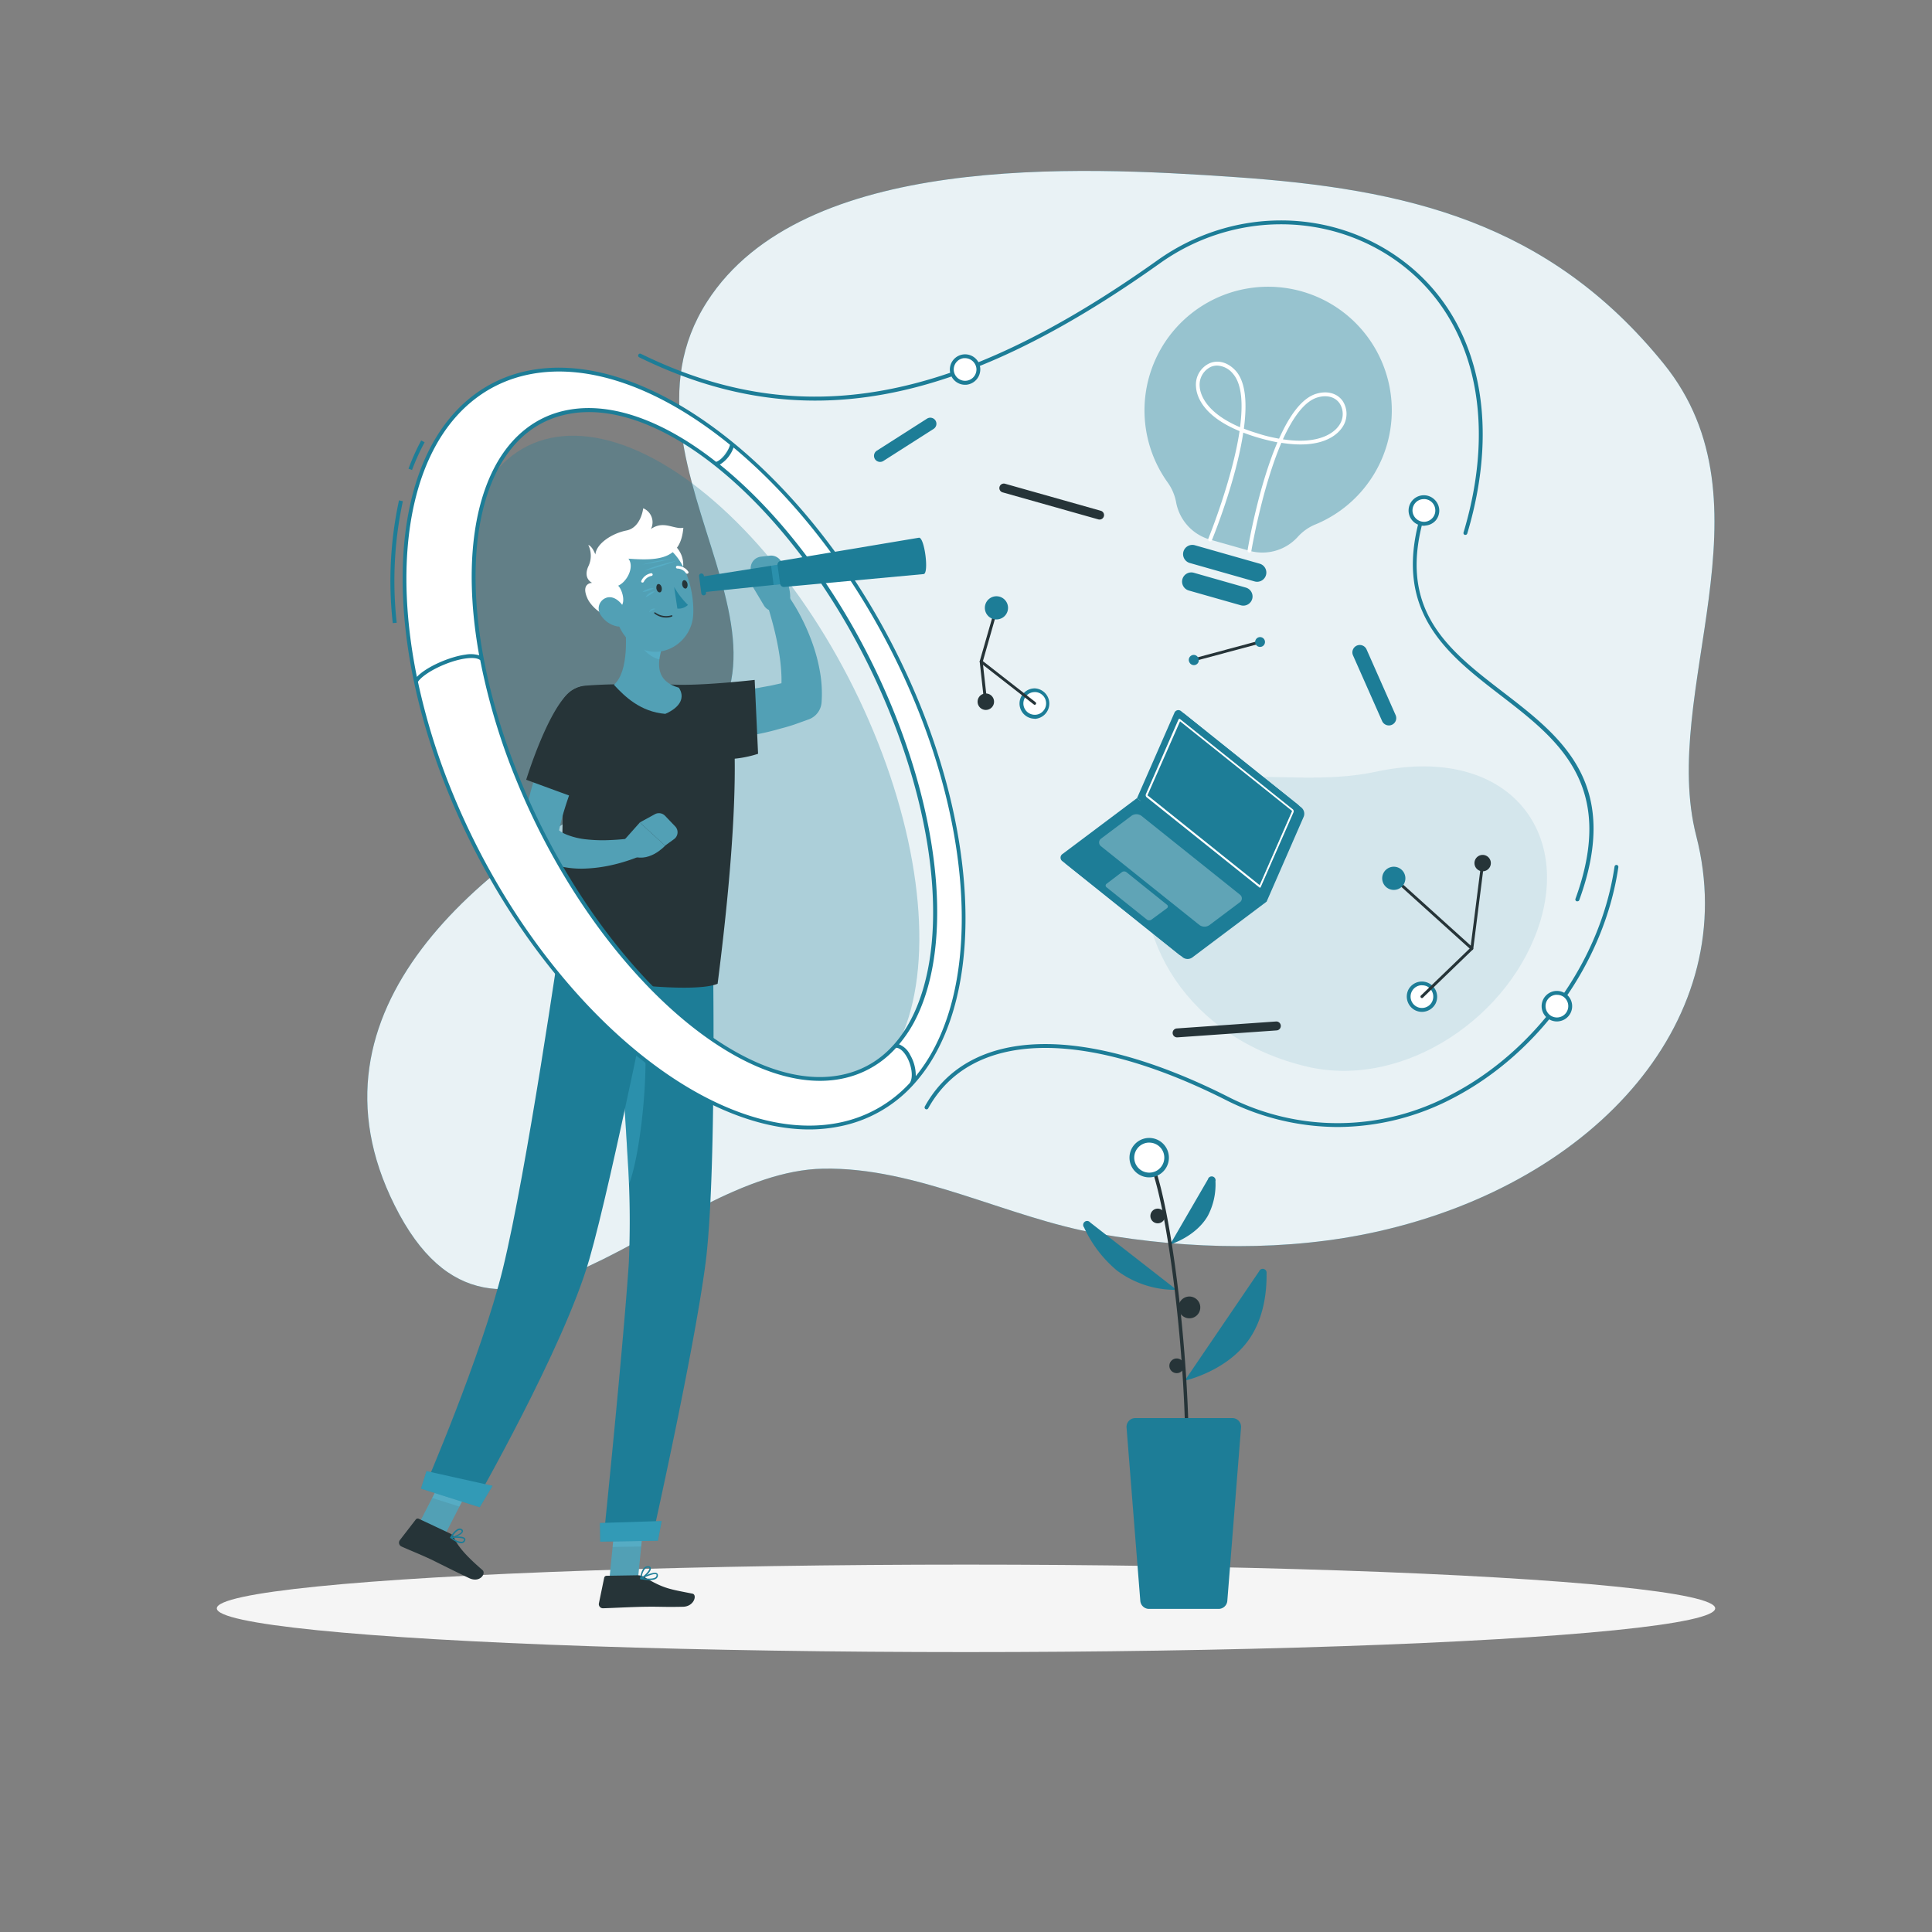 <svg id="SvgjsSvg1001" width="288" height="288" xmlns="http://www.w3.org/2000/svg" version="1.1" xmlns:xlink="http://www.w3.org/1999/xlink" xmlns:svgjs="http://svgjs.com/svgjs"><rect width="100%" height="100%" fill="#808080" stroke="none"/><defs id="SvgjsDefs1002"></defs><g id="SvgjsG1008" transform="matrix(1,0,0,1,0,0)"><svg xmlns="http://www.w3.org/2000/svg" id="freepik_stories-visionary-technology" class="animated" version="1.1" viewBox="0 0 500 500" width="288" height="288"><g style="transform-origin:269.378px 188.943px;animation:1s 1 forwards cubic-bezier(.36,-.01,.5,1.38) slideLeft;animation-delay:0s" id="freepik--background-simple--inject-157" class="animable color000 svgShape" fill="#66deff"><path id="elrn9ub7mudc" fill="#1d7d97" style="transform-origin:269.378px 188.943px" d="M213,302.45c24.24-.46,47.6,12.67,71.18,16.81s49.07,4.68,72.36-.55c57-12.79,94.48-55.57,82.45-102.36-9.57-37.21,21-85.91-8.44-122.24C400.74,57.32,363.9,48.89,319.61,45.83,278.68,43,207.76,39.54,183,78.06c-28.29,44,39.43,95-15.19,122.62-43.64,22-90.95,60.66-65.7,111.22C128.85,365.52,173,303.2,213,302.45Z" class="animable color1d976c svgShape"></path><path id="eldqowlt8c4w9" fill="#ffffff" style="transform-origin:269.378px 188.943px" d="M213,302.45c24.24-.46,47.6,12.67,71.18,16.81s49.07,4.68,72.36-.55c57-12.79,94.48-55.57,82.45-102.36-9.57-37.21,21-85.91-8.44-122.24C400.74,57.32,363.9,48.89,319.61,45.83,278.68,43,207.76,39.54,183,78.06c-28.29,44,39.43,95-15.19,122.62-43.64,22-90.95,60.66-65.7,111.22C128.85,365.52,173,303.2,213,302.45Z" class="animable colorfff svgShape" opacity=".9"></path></g><g style="transform-origin:250px 416.24px;animation:1s 1 forwards cubic-bezier(.36,-.01,.5,1.38) zoomIn;animation-delay:0s" id="freepik--Shadow--inject-157" class="animable color000 svgShape" fill="#66deff"><ellipse style="transform-origin:250px 416.24px" id="freepik--path--inject-157" cx="250" cy="416.24" fill="#f5f5f5" class="animable colorf5f5f5 svgShape" rx="193.89" ry="11.32"></ellipse></g><g style="transform-origin:291.991px 174.358px;animation:1s 1 forwards cubic-bezier(.36,-.01,.5,1.38) slideLeft;animation-delay:0s" id="freepik--Graphics--inject-157" class="animable color000 svgShape" fill="#66deff"><path id="elqq1b99dasd" fill="#1d7d97" style="transform-origin:274.437px 97.742px" d="M379.24,138.43a.34.34,0,0,1-.14,0,.5.5,0,0,1-.34-.62c8.95-29.81,2.52-56-17.2-70.19-18.08-12.95-42.74-12.75-61.37.52-52.71,37.53-93,44.8-134.76,24.33a.5.5,0,1,1,.44-.9c41.38,20.29,81.37,13,133.74-24.25,19-13.51,44.11-13.71,62.53-.51,20.09,14.4,26.66,41,17.58,71.29A.5.5,0,0,1,379.24,138.43Z" class="animable color1d976c svgShape"></path><path id="elojtizrla00n" fill="#1d7d97" style="transform-origin:329.058px 257.757px" d="M346.15,291.67a64.5,64.5,0,0,1-29.06-7.07c-37-18.63-65.78-17.79-76.87,2.24a.5.5,0,0,1-.68.2.51.51,0,0,1-.2-.68c11.39-20.56,40.62-21.55,78.2-2.66a62.27,62.27,0,0,0,58.06-.43c22.09-11.49,38.67-34.66,42.24-59a.5.5,0,0,1,.57-.42.51.51,0,0,1,.42.57c-3.62,24.68-20.41,48.13-42.77,59.76A64.54,64.54,0,0,1,346.15,291.67Z" class="animable color1d976c svgShape"></path><path id="el5co7oe7r2a4" fill="#1d7d97" style="transform-origin:389.028px 182.453px" d="M408.2,233.25l-.17,0a.5.5,0,0,1-.3-.64c10.73-29.49-4.58-41.27-19.39-52.67-14-10.8-28.55-22-20.28-47.94a.49.49,0,0,1,.63-.32.49.49,0,0,1,.32.62C361,157.58,374.55,168,389,179.12c15.09,11.61,30.7,23.62,19.72,53.8A.48.48,0,0,1,408.2,233.25Z" class="animable color1d976c svgShape"></path><path id="el74o04esqznj" fill="#1d7d97" style="transform-origin:348.184px 237.737px" d="M398.73,238.06c-7.31,24.85-35.19,43.89-60.41,38-30.58-7.19-46.7-33.25-41.28-58.58s33.65-12.32,59-17.75C388.56,192.72,406,213.2,398.73,238.06Z" class="animable color1d976c svgShape" opacity=".1"></path><path id="elxdtwy1krrxe" fill="#ffffff" style="transform-origin:249.767px 95.688px" d="M253.19,95.26a3.45,3.45,0,1,1-3.81-3A3.45,3.45,0,0,1,253.19,95.26Z" class="animable colorfff svgShape"></path><path id="el5u9ly1iv0oj" fill="#1d7d97" style="transform-origin:249.762px 95.64px" d="M249.76,99.58a3.94,3.94,0,1,1,3.92-4.38h0a4,4,0,0,1-3.48,4.36A3.31,3.31,0,0,1,249.76,99.58Zm0-6.89-.32,0a2.94,2.94,0,1,0,3.25,2.6h0A3,3,0,0,0,249.76,92.69Z" class="animable color1d976c svgShape"></path><path id="elob6d5h94sh" fill="#ffffff" style="transform-origin:368.577px 132.169px" d="M372,131.74a3.45,3.45,0,1,1-3.8-3A3.45,3.45,0,0,1,372,131.74Z" class="animable colorfff svgShape"></path><path id="elh7czc3pi6c" fill="#1d7d97" style="transform-origin:368.511px 132.12px" d="M368.53,136.07a3.95,3.95,0,1,1,2.47-7,4,4,0,0,1,1.46,2.65h0a4,4,0,0,1-.84,2.9A3.91,3.91,0,0,1,369,136,3.25,3.25,0,0,1,368.53,136.07Zm0-6.89a1.83,1.83,0,0,0-.33,0,2.9,2.9,0,0,0-2,1.08,2.94,2.94,0,0,0-.63,2.17,3,3,0,0,0,3.25,2.6,3,3,0,0,0,2-1.09,2.9,2.9,0,0,0,.62-2.16h0a2.92,2.92,0,0,0-2.92-2.62Z" class="animable color1d976c svgShape"></path><path id="el75kfgzxb2hd" fill="#ffffff" style="transform-origin:402.936px 260.419px" d="M406.35,260a3.44,3.44,0,1,1-3.8-3A3.45,3.45,0,0,1,406.35,260Z" class="animable colorfff svgShape"></path><path id="el1azcm68nyyz" fill="#1d7d97" style="transform-origin:402.924px 260.4px" d="M402.92,264.35a3.95,3.95,0,1,1,3.93-4.38h0a3.94,3.94,0,0,1-3.49,4.35A3.15,3.15,0,0,1,402.92,264.35Zm0-6.89a1.94,1.94,0,0,0-.33,0,2.94,2.94,0,1,0,3.26,2.6h0a3,3,0,0,0-1.09-2A2.94,2.94,0,0,0,402.93,257.46Z" class="animable color1d976c svgShape"></path><path id="el11298dngbh0k" fill="#ffffff" style="transform-origin:368.029px 257.918px" d="M371.07,259.52a3.44,3.44,0,1,1-1.45-4.65A3.42,3.42,0,0,1,371.07,259.52Z" class="animable colorfff svgShape"></path><path id="elx1w9omuq6nl" fill="#1d7d97" style="transform-origin:368.004px 257.946px" d="M368,261.87a4,4,0,0,1-1.83-.45,4,4,0,0,1-1.66-5.33,3.95,3.95,0,0,1,7,3.66h0A4,4,0,0,1,368,261.87Zm0-6.89a2.94,2.94,0,1,0,2.6,4.31h0a3,3,0,0,0-1.24-4A3,3,0,0,0,368,255Z" class="animable color1d976c svgShape"></path><path id="elkcx3tri72z" fill="#263438" style="transform-origin:372.239px 234.433px" d="M380.91,245.87a.39.39,0,0,1-.25-.1l-20.18-18.22a.38.38,0,0,1,.5-.56l19.65,17.74,2.71-21.41a.37.37,0,0,1,.42-.32.37.37,0,0,1,.32.42l-2.8,22.12a.36.36,0,0,1-.24.3A.28.28,0,0,1,380.91,245.87Z" class="animable color263238 svgShape"></path><path id="el52mcf03sc5c" fill="#263438" style="transform-origin:374.442px 251.706px" d="M368,258.3a.37.37,0,0,1-.27-.12.38.38,0,0,1,0-.53l12.89-12.43a.38.38,0,0,1,.53,0,.37.37,0,0,1,0,.53l-12.89,12.43A.36.36,0,0,1,368,258.3Z" class="animable color263238 svgShape"></path><path id="el1toi5fy1cjn" fill="#1d7d97" style="transform-origin:360.712px 227.309px" d="M363.39,228.66a3,3,0,1,1-1.27-4A3,3,0,0,1,363.39,228.66Z" class="animable color1d976c svgShape"></path><path id="el1f88b5bivnwj" fill="#263438" style="transform-origin:383.71px 223.37px" d="M385.59,224.35a2.12,2.12,0,1,1-.9-2.86A2.12,2.12,0,0,1,385.59,224.35Z" class="animable color263238 svgShape"></path><path id="elk76mni86gbr" fill="#ffffff" style="transform-origin:267.789px 182.021px" d="M264.35,181.94a3.44,3.44,0,1,1,3.36,3.52A3.43,3.43,0,0,1,264.35,181.94Z" class="animable colorfff svgShape"></path><path id="elx2ukzgf7ybi" fill="#1d7d97" style="transform-origin:267.704px 182.095px" d="M267.79,186h-.1a3.93,3.93,0,0,1-3.84-4,3.94,3.94,0,0,1,4-3.85,3.95,3.95,0,0,1-.1,7.89Zm0-6.89a2.94,2.94,0,0,0-2.94,2.87,2.94,2.94,0,0,0,2.87,3,2.84,2.84,0,0,0,2.1-.81,2.94,2.94,0,0,0-2-5.07Z" class="animable color1d976c svgShape"></path><path id="elr9ucim2dr9s" fill="#263438" style="transform-origin:255.909px 169.512px" d="M255.08,182a.38.38,0,0,1-.38-.33l-1.15-10.4a.38.38,0,0,1,0-.15l4-13.9A.37.37,0,0,1,258,157a.38.38,0,0,1,.26.47l-3.94,13.83,1.15,10.32a.39.39,0,0,1-.33.42Z" class="animable color263238 svgShape"></path><path id="el4fzuifkb1ba" fill="#263438" style="transform-origin:260.846px 176.62px" d="M267.79,182.4a.4.4,0,0,1-.23-.08l-13.87-10.81a.38.38,0,0,1-.06-.53.37.37,0,0,1,.52-.06L268,181.73a.38.38,0,0,1,.07.52A.38.38,0,0,1,267.79,182.4Z" class="animable color263238 svgShape"></path><path id="eluminl67oqi" fill="#1d7d97" style="transform-origin:257.879px 157.311px" d="M254.88,157.24a3,3,0,1,1,2.93,3.07A3,3,0,0,1,254.88,157.24Z" class="animable color1d976c svgShape"></path><path id="elzv6dzua1nae" fill="#263438" style="transform-origin:255.13px 181.601px" d="M253,181.56a2.13,2.13,0,1,1,2.07,2.17A2.13,2.13,0,0,1,253,181.56Z" class="animable color263238 svgShape"></path><path id="el4hzxfwlyhqf" fill="#1d7d97" style="transform-origin:355.673px 177.333px" d="M353.67,168.08l7.52,17a1.9,1.9,0,0,1-1,2.51h0a1.92,1.92,0,0,1-2.51-1l-7.53-17a1.92,1.92,0,0,1,1-2.51h0A1.92,1.92,0,0,1,353.67,168.08Z" class="animable color1d976c svgShape"></path><path id="ela68xoqlk5ej" fill="#263438" style="transform-origin:317.475px 266.415px" d="M304.55,266.16l25.69-1.8a1.16,1.16,0,0,1,1.23,1.08h0a1.16,1.16,0,0,1-1.07,1.23l-25.69,1.8a1.15,1.15,0,0,1-1.23-1.08h0A1.15,1.15,0,0,1,304.55,266.16Z" class="animable color263238 svgShape"></path><path id="el6xthg4mtt5" fill="#263438" style="transform-origin:272.18px 129.805px" d="M260.1,125.19l24.79,7a1.15,1.15,0,0,1,.79,1.43h0a1.16,1.16,0,0,1-1.42.8l-24.79-7a1.15,1.15,0,0,1-.79-1.43h0A1.16,1.16,0,0,1,260.1,125.19Z" class="animable color263238 svgShape"></path><path id="elai1tuiz5ebt" fill="#1d7d97" style="transform-origin:234.268px 113.821px" d="M241.61,111l-13,8.3a1.58,1.58,0,0,1-2.17-.48h0a1.58,1.58,0,0,1,.48-2.18l13-8.3a1.59,1.59,0,0,1,2.18.49h0A1.57,1.57,0,0,1,241.61,111Z" class="animable color1d976c svgShape"></path><path id="elx8q4ltzqqtf" fill="#263438" style="transform-origin:317.523px 168.457px" d="M308.93,171.14a.38.38,0,0,1-.36-.27.38.38,0,0,1,.27-.46l17.2-4.63a.38.38,0,0,1,.2.73L309,171.13Z" class="animable color263238 svgShape"></path><path id="el7okysuce89m" fill="#1d7d97" style="transform-origin:326.108px 166.151px" d="M325,166.77a1.27,1.27,0,1,1,1.74.48A1.26,1.26,0,0,1,325,166.77Z" class="animable color1d976c svgShape"></path><path id="eliu52by4ace" fill="#1d7d97" style="transform-origin:308.958px 170.813px" d="M307.82,171.4a1.28,1.28,0,0,1,.49-1.74,1.26,1.26,0,0,1,1.73.48,1.28,1.28,0,1,1-2.22,1.26Z" class="animable color1d976c svgShape"></path></g><g style="transform-origin:306.006px 215.981px;animation:1s 1 forwards cubic-bezier(.36,-.01,.5,1.38) slideUp,3s Infinite linear floating;animation-delay:0s,1s" id="freepik--Device--inject-157" class="animable color000 svgShape" fill="#66deff"><path id="el8eig3imm8a" fill="#1d7d97" style="transform-origin:306.502px 216.372px" d="M337.39,211.38a2.09,2.09,0,0,0-.55-2.35l-30.22-24.19a1.11,1.11,0,0,0-1.79.48l-9.63,22L276,221.75a1.11,1.11,0,0,0-.07,1.86l30.22,24.19a2.07,2.07,0,0,0,2.4,0l19.25-14.46Z" class="animable color1d976c svgShape"></path><path id="elclrc1xp0q1u" fill="#1d7d97" style="transform-origin:315.443px 208.19px" d="M326.83,232.6l-32.56-26.06,9.64-22a1.1,1.1,0,0,1,1.78-.48l30.23,24.19a2.09,2.09,0,0,1,.54,2.35Z" class="animable color1d976c svgShape"></path><path id="eluevl5pw1me" fill="#ffffff" style="transform-origin:315.657px 207.882px" d="M326.08,229.73a.22.22,0,0,1-.15-.06l-29.22-23.38h0a.72.72,0,0,1-.16-.75L305,186.19a.28.28,0,0,1,.17-.15.28.28,0,0,1,.22.05l29.21,23.38a.69.69,0,0,1,.16.75l-8.49,19.36a.24.24,0,0,1-.17.14Zm-29-23.82L326,229.08,334.35,210a.34.34,0,0,0,0-.17l-28.95-23.16L297,205.74A.26.26,0,0,0,297,205.91Zm0,0Z" class="animable colorfff svgShape"></path><path id="elvfgj5rcpxh" fill="#1d7d97" style="transform-origin:300.649px 226.988px" d="M326.83,232.6l-32.56-26.06L275,221a1.12,1.12,0,0,0-.07,1.86l30.23,24.19a2.06,2.06,0,0,0,2.4,0Z" class="animable color1d976c svgShape"></path><path id="el690kquy7ith" fill="#ffffff" style="transform-origin:302.92px 225.268px" d="M285,217l7.81-5.86a2.21,2.21,0,0,1,2.59,0l25.5,20.4a1.21,1.21,0,0,1-.08,2l-7.8,5.86a2.24,2.24,0,0,1-2.6,0l-25.49-20.4A1.23,1.23,0,0,1,285,217Z" class="animable colorfff svgShape" opacity=".3"></path><path id="elme6aoyipen" fill="#ffffff" style="transform-origin:294.189px 231.855px" d="M286.4,228.71l3.94-3a1,1,0,0,1,1.17,0L302,234.14a.55.55,0,0,1,0,.91L298,238a1,1,0,0,1-1.17,0l-10.47-8.38A.55.55,0,0,1,286.4,228.71Z" class="animable colorfff svgShape" opacity=".3"></path></g><g style="transform-origin:328.194px 115.474px;animation:1s 1 forwards cubic-bezier(.36,-.01,.5,1.38) slideRight,3s Infinite linear floating;animation-delay:0s,1s" id="freepik--light-bulb--inject-157" class="animable color000 svgShape" fill="#66deff"><path id="el8q9e2oij2nn" fill="#1d7d97" style="transform-origin:328.194px 108.606px" d="M359,114.87a32,32,0,1,0-56.88,9.89,12.85,12.85,0,0,1,2.25,5.18h0a12.36,12.36,0,0,0,8.77,9.7l10.19,2.89a12.34,12.34,0,0,0,12.57-3.63h0a12.49,12.49,0,0,1,4.59-3.2A32,32,0,0,0,359,114.87Z" class="animable color1d976c svgShape" opacity=".4"></path><path id="ell8xdcvqu4fl" fill="#1d7d97" style="transform-origin:316.955px 145.79px" d="M324.65,150.46l-16.74-4.76a2.39,2.39,0,0,1-1.64-2.94h0a2.4,2.4,0,0,1,3-1.64L326,145.88a2.39,2.39,0,0,1,1.64,2.94h0A2.39,2.39,0,0,1,324.65,150.46Z" class="animable color1d976c svgShape"></path><path id="el0xwboq43saz" fill="#1d7d97" style="transform-origin:315.04px 152.44px" d="M321.13,156.65l-13.48-3.83a2.4,2.4,0,0,1-1.64-2.95h0a2.39,2.39,0,0,1,2.94-1.64l13.48,3.84a2.39,2.39,0,0,1,1.64,2.94h0A2.39,2.39,0,0,1,321.13,156.65Z" class="animable color1d976c svgShape"></path><path id="el2y10w0572ed" fill="#ffffff" style="transform-origin:328.988px 118.302px" d="M323.37,143h-.09a.51.51,0,0,1-.41-.58c.16-1,2.77-16.36,7.73-27.95-1.38-.26-2.87-.61-4.47-1.06s-3.06-.94-4.37-1.45c-1.87,12.46-7.75,26.91-8.12,27.84a.5.5,0,0,1-.93-.38c.09-.23,6.21-15.28,8.09-27.85-9.71-4-11.15-9.24-11.28-11.51A6.08,6.08,0,0,1,313.07,94c2.28-.94,4.81-.18,6.77,2,2.64,3,2.91,8.64,2.07,14.94,1.33.53,2.83,1,4.49,1.51s3.2.82,4.62,1.08c2.6-5.8,5.81-10.48,9.62-11.62,2.83-.85,5.38-.16,6.82,1.83a6.09,6.09,0,0,1-.18,7c-1.31,1.87-5.27,5.53-15.66,3.86-5,11.68-7.72,27.69-7.76,27.94A.49.49,0,0,1,323.37,143Zm8.67-29.3c9.95,1.5,13.49-2.16,14.42-3.48a5.09,5.09,0,0,0,.19-5.89c-1.18-1.64-3.32-2.19-5.73-1.46C337.47,103.93,334.49,108.27,332,113.73ZM315,94.61a4.16,4.16,0,0,0-1.58.31,5.1,5.1,0,0,0-2.94,5.11c.1,1.62,1.18,6.59,10.44,10.54.78-5.93.53-11.18-1.86-13.88A5.55,5.55,0,0,0,315,94.61Z" class="animable colorfff svgShape"></path></g><g style="transform-origin:178.24px 255.207px;animation:1s 1 forwards cubic-bezier(.36,-.01,.5,1.38) slideUp;animation-delay:0s" id="freepik--Character--inject-157" class="animable color000 svgShape" fill="#66deff"><ellipse id="elk8b5ppzjdts" style="transform-origin:178.24px 199.33px" cx="178.24" cy="199.33" fill="#1d7d97" class="animable color1d976c svgShape" opacity=".3" rx="47.7" ry="93.7" transform="rotate(-26.41)"></ellipse><polygon id="el850wumgeupu" fill="#52a0b5" style="transform-origin:162.27px 400.02px" points="157.72 408.66 165.12 408.54 166.82 391.38 159.42 391.49 157.72 408.66" class="animable colorb55b52 svgShape"></polygon><polygon id="el9tjn6f2hj18" fill="#52a0b5" style="transform-origin:115.5px 388.545px" points="108 395.15 115.05 397.39 123 381.94 115.95 379.7 108 395.15" class="animable colorb55b52 svgShape"></polygon><polygon id="elxaybgglmxb" style="transform-origin:162.68px 395.865px" points="166.82 391.38 165.94 400.23 158.54 400.35 159.42 391.5 166.82 391.38" class="animable color000 svgShape" opacity=".2" fill="#66deff"></polygon><polygon id="elarx10c465zc" style="transform-origin:117.42px 384.8px" points="115.94 379.7 123 381.94 118.9 389.9 111.84 387.67 115.94 379.7" class="animable color000 svgShape" opacity=".2" fill="#66deff"></polygon><path id="el3e7kzdo5tgw" fill="#1d7d97" style="transform-origin:170.413px 321.23px" d="M168.69,398.48l-12.53.19s5-48.67,6.57-71.67a243.65,243.65,0,0,0-.32-27.53c-.75-13.42-1.23-18.79-2.24-35.75-.72-12.1-1.6-19.93-1.6-19.93l25.93,2.13s1,58.71-1.92,81.1C179.52,350.3,168.69,398.48,168.69,398.48Z" class="animable color1d976c svgShape"></path><path id="eld3souh5p45k" style="transform-origin:163.616px 283.28px" d="M165.7,260.05c3.25,12.08.1,39.11-2.95,46.46-.09-2.3-.21-4.65-.34-7-.75-13.42-1.24-18.79-2.25-35.75,0-.34,0-.67,0-1A18,18,0,0,1,165.7,260.05Z" class="animable color000 svgShape" opacity=".2" fill="#66deff"></path><path id="el54rkych1uef" fill="#1d7d97" style="transform-origin:140.135px 315.995px" d="M170.51,244.77s-12,60.32-18,81.15c-6.56,22.82-29.83,63.39-29.83,63.39l-12.92-4.09s14.88-34.35,20.37-56.83c6.26-25.62,14.92-85.71,14.92-85.71Z" class="animable color1d976c svgShape"></path><path id="ellok3car4tqp" fill="#263438" style="transform-origin:114.213px 400.896px" d="M116.55,396.9l-8.16-3.84a.65.65,0,0,0-.79.19l-4.11,5.33a1.09,1.09,0,0,0,.42,1.66c2.65,1.18,4.63,1.93,7.94,3.48,2,1,6.76,3.38,9.57,4.7s4.44-1.22,3.45-2.08c-4.41-3.82-6.47-6.26-7.42-8.52A1.79,1.79,0,0,0,116.55,396.9Z" class="animable color263238 svgShape"></path><path id="elbn0d2amqyic" fill="#263438" style="transform-origin:167.384px 411.95px" d="M165.06,407.68l-8.08.13a.64.64,0,0,0-.62.52L155,414.92a1.07,1.07,0,0,0,1.08,1.3c2.92-.09,7.12-.33,10.79-.39,4.28-.06,4.77.11,9.79,0,3,0,3.83-3.13,2.56-3.39-5.81-1.17-7.32-1.23-12.37-4.24A3.51,3.51,0,0,0,165.06,407.68Z" class="animable color263238 svgShape"></path><path id="ela3z9r1ocvrm" fill="#263438" style="transform-origin:166.539px 216.35px" d="M151.74,177.43a128.15,128.15,0,0,1,27.86,1,12.25,12.25,0,0,1,10.3,11.31c.63,9.75.41,28.91-4.18,64.85-5.7,2.5-30.58.09-42.8-3.75.66-4.11,4.53-37.27,1.69-65A7.7,7.7,0,0,1,151.74,177.43Z" class="animable color263238 svgShape"></path><path id="elqb2pwiojxk" fill="#52a0b5" style="transform-origin:151.139px 204.131px" d="M153.79,190.71l-1.52,3.11q-.75,1.6-1.47,3.24c-1,2.17-1.85,4.36-2.7,6.56s-1.58,4.42-2.25,6.63a65.61,65.61,0,0,0-1.56,6.64l-1-3.41a7.71,7.71,0,0,0,3.31,2.5,18.89,18.89,0,0,0,5.25,1.26,38.74,38.74,0,0,0,6,.17,59.61,59.61,0,0,0,6.18-.56l.15,0a2.49,2.49,0,0,1,1.31,4.76c-1.17.5-2.22.87-3.35,1.23s-2.24.68-3.39.94a37.8,37.8,0,0,1-7.14,1,24.42,24.42,0,0,1-7.74-.86,15.77,15.77,0,0,1-7.58-4.68,4.16,4.16,0,0,1-1-3.16l0-.25a62.61,62.61,0,0,1,1.29-8c.61-2.57,1.32-5.1,2.16-7.56s1.77-4.89,2.8-7.26c.52-1.19,1.05-2.36,1.61-3.53s1.12-2.3,1.81-3.54a5,5,0,0,1,8.88,4.57Z" class="animable colorb55b52 svgShape"></path><path id="elsucmmj39w9d" fill="#52a0b5" style="transform-origin:166.865px 217.411px" d="M161.59,217.35l4-4.49,6.55,6s-4.45,4.94-9.17,2.35Z" class="animable colorb55b52 svgShape"></path><path id="elc1z4s6ict8" fill="#52a0b5" style="transform-origin:170.461px 214.65px" d="M172.12,211.13l2.63,2.75a2.19,2.19,0,0,1-.3,3.28l-2.33,1.69-6.55-6,3.92-2.14A2.2,2.2,0,0,1,172.12,211.13Z" class="animable colorb55b52 svgShape"></path><path id="elnqwpok57wg" fill="#263438" style="transform-origin:147.601px 192.596px" d="M148.18,178.59c-6,3.68-12,23.21-12,23.21l15.8,5.8a53.5,53.5,0,0,0,6.51-15C160.88,183.55,154.81,174.54,148.18,178.59Z" class="animable color263238 svgShape"></path><path id="elaj7f1fc1utj" fill="#52a0b5" style="transform-origin:193.898px 171.993px" d="M182.19,178.89c-.13,0,.18,0,.33,0l.61.05c.44,0,.88.06,1.35.06.93,0,1.9,0,2.87,0,2-.06,4-.28,6-.52,1-.13,2-.28,3-.47s2-.37,3.06-.56l3.08-.68,3.07-.76-3.7,4.5a26.72,26.72,0,0,0,.38-5.47,47.39,47.39,0,0,0-.59-5.94q-.48-3-1.25-6.12c-.49-2-1.11-4.14-1.68-6.07l-.06-.18a3,3,0,0,1,5.31-2.59,48.41,48.41,0,0,1,3.64,6.13,54.07,54.07,0,0,1,2.78,6.58,44.2,44.2,0,0,1,1.84,7.14,32.45,32.45,0,0,1,.39,7.82,5.07,5.07,0,0,1-3.34,4.37l-.36.13-3.34,1.2c-1.13.37-2.26.72-3.41,1a67.65,67.65,0,0,1-7,1.66,56.62,56.62,0,0,1-7.34.87c-1.26,0-2.52.09-3.83,0-.65,0-1.32-.07-2-.14l-1.06-.13c-.4-.06-.65-.09-1.33-.24a6,6,0,0,1,2.54-11.72Z" class="animable colorb55b52 svgShape"></path><path id="el9z033c730ad" fill="#52a0b5" style="transform-origin:199.662px 153.72px" d="M197.73,156.73l-2.91-4.88,8.5-2.51s1.74,3.92,1,6.61a2.74,2.74,0,0,1-2.32,1.94l-1.52.19A2.81,2.81,0,0,1,197.73,156.73Z" class="animable colorb55b52 svgShape"></path><path id="elnzivkgft7k" fill="#52a0b5" style="transform-origin:198.797px 147.817px" d="M196.9,144.07l2.35-.27a3,3,0,0,1,3.2,2.2l.87,3.34-8.5,2.51-.53-4.49A3,3,0,0,1,196.9,144.07Z" class="animable colorb55b52 svgShape"></path><path id="eld3fkg0fdpih" fill="#263438" style="transform-origin:182.829px 186.224px" d="M173.09,177.1c7,.61,22.22-1.14,22.22-1.14l.88,19.12a28.58,28.58,0,0,1-16,.5C171.07,193.26,165.36,176.43,173.09,177.1Z" class="animable color263238 svgShape"></path><path id="elc124qp1226w" fill="#52a0b5" style="transform-origin:167.641px 171.56px" d="M161.4,158.37c.82,5.46,1.43,15.41-2.52,18.85,2.81,3.05,6.88,7,13.3,7.53,4.07-1.79,5.1-4.36,3.51-6.77-6-1.71-5.61-6.18-4.37-10.33Z" class="animable colorb55b52 svgShape"></path><path id="elo1dua7zate" style="transform-origin:168.234px 166.4px" d="M165.45,162.16l5.87,5.48a17.92,17.92,0,0,0-.66,3c-2.28-.43-5.33-3.11-5.47-5.53A7.82,7.82,0,0,1,165.45,162.16Z" class="animable color000 svgShape" opacity=".2" fill="#66deff"></path><path id="elt3zdi4zrcrc" fill="#ffffff" style="transform-origin:174.544px 146.5px" d="M173.2,140c7.48,5,1.08,13,1.08,13S170.57,146.44,173.2,140Z" class="animable colorfff svgShape"></path><path id="eln03stj95k5" fill="#52a0b5" style="transform-origin:168.275px 154.327px" d="M157.45,152.54c1.78,7.12,2.46,11.38,6.78,14.4,6.51,4.55,14.79-.4,15.18-7.91.34-6.76-2.63-17.28-10.21-18.84A10,10,0,0,0,157.45,152.54Z" class="animable colorb55b52 svgShape"></path><path id="el44v4hl8i8bd" style="transform-origin:167.76px 152.725px" d="M169.26,152.23a4.11,4.11,0,0,0-3,1A8.1,8.1,0,0,0,169.26,152.23Z" class="animable color000 svgShape" opacity=".2" fill="#66deff"></path><path id="el6u0kx4dtfgq" style="transform-origin:168.255px 153.77px" d="M169.45,153a3.37,3.37,0,0,0-2.39,1.54A6.68,6.68,0,0,0,169.45,153Z" class="animable color000 svgShape" opacity=".2" fill="#66deff"></path><path id="eld6m7g5fd4qk" style="transform-origin:168.845px 157.994px" d="M169.65,157.6a1.17,1.17,0,0,0-1.61.88A3.61,3.61,0,0,1,169.65,157.6Z" class="animable color000 svgShape" opacity=".2" fill="#66deff"></path><path id="el9wl62gw5mza" style="transform-origin:170.07px 145.375px" d="M173.89,144.62a42.14,42.14,0,0,0-7.64,1.51C170.54,145.42,173.89,144.62,173.89,144.62Z" class="animable color000 svgShape" opacity=".2" fill="#66deff"></path><path id="elbfljax3or5b" style="transform-origin:170.98px 146.42px" d="M175.17,145.11s-5.82,1.2-8.38,2.62A74.79,74.79,0,0,0,175.17,145.11Z" class="animable color000 svgShape" opacity=".2" fill="#66deff"></path><path id="elm0yhljbp3pp" fill="#ffffff" style="transform-origin:164.153px 145.457px" d="M159.47,157.51c3-.3,1.66-4.89.5-5.93,2.33-1,4.29-4.91,2.66-7,8.63.67,13.56-.25,14.22-8-2.47.5-5.07-2-8.39.33a3.91,3.91,0,0,0-2-5.37s-.54,5-4.33,5.75-7.8,3.41-8.05,6.21c-.9-2.31-1.83-2.46-1.83-2.46a6.29,6.29,0,0,1,0,5.56c-1.42,3.19,1,4.24,1,4.24s-3.1,0-1.15,4.18C153.54,157.94,158.8,161.69,159.47,157.51Z" class="animable colorfff svgShape"></path><path id="elfde0fhknvb4" fill="#52a0b5" style="transform-origin:158.642px 158.357px" d="M155.51,159.23a6.59,6.59,0,0,0,4.12,2.86c2.25.47,3.22-1.58,2.47-3.63-.68-1.84-2.66-4.3-4.86-3.85A2.94,2.94,0,0,0,155.51,159.23Z" class="animable colorb55b52 svgShape"></path><polygon id="el9n5jzjaiqz" fill="#1d7d97" style="transform-origin:118.205px 385.4px" points="124.15 390.08 108.94 385.26 110.38 380.72 127.47 384.53 124.15 390.08" class="animable color1d976c svgShape"></polygon><polygon id="elxro057uv8ue" style="transform-origin:118.205px 385.4px" points="124.15 390.08 108.94 385.26 110.38 380.72 127.47 384.53 124.15 390.08" class="animable color000 svgShape" opacity=".3" fill="#66deff"></polygon><polygon id="elcfbvuyww44a" fill="#1d7d97" style="transform-origin:163.245px 396.31px" points="170.27 398.74 155.34 398.98 155.26 394.15 171.23 393.64 170.27 398.74" class="animable color1d976c svgShape"></polygon><polygon id="ele8zh075wcnd" style="transform-origin:163.245px 396.31px" points="170.27 398.74 155.34 398.98 155.26 394.15 171.23 393.64 170.27 398.74" class="animable color000 svgShape" opacity=".3" fill="#66deff"></polygon><path id="elxwtpsgerc5" fill="#263438" style="transform-origin:170.57px 152.225px" d="M169.87,152.31c.09.59.47,1,.86,1s.63-.58.54-1.17-.47-1-.86-1S169.78,151.72,169.87,152.31Z" class="animable color263238 svgShape"></path><path id="elqnxcy0famdn" fill="#263438" style="transform-origin:177.24px 151.235px" d="M176.54,151.32c.09.59.47,1,.86,1s.63-.58.54-1.17-.47-1-.86-1S176.45,150.73,176.54,151.32Z" class="animable color263238 svgShape"></path><path id="elcjfoaji84ee" fill="#2485a0" style="transform-origin:176.255px 154.719px" d="M174.47,151.92a21,21,0,0,0,3.57,4.63,3.44,3.44,0,0,1-2.74.95Z" class="animable colora02724 svgShape"></path><path id="elgadw1zflht" fill="#263438" style="transform-origin:171.66px 159.146px" d="M173.13,159.77a4.87,4.87,0,0,1-3.77-1,.17.17,0,1,1,.23-.26,4.72,4.72,0,0,0,4.21.72.17.17,0,0,1,.21.12.17.17,0,0,1-.12.22A5.43,5.43,0,0,1,173.13,159.77Z" class="animable color263238 svgShape"></path><path id="elivwrkuak4cn" fill="#ffffff" style="transform-origin:167.426px 149.56px" d="M166.31,150.76a.33.33,0,0,1-.17,0,.34.34,0,0,1-.16-.47,3.49,3.49,0,0,1,2.54-1.94.36.36,0,0,1,.39.31.36.36,0,0,1-.31.39h0a2.73,2.73,0,0,0-2,1.56A.38.38,0,0,1,166.31,150.76Z" class="animable colorfff svgShape"></path><path id="el8we2a675si4" fill="#ffffff" style="transform-origin:176.566px 147.46px" d="M177.82,148.48a.35.35,0,0,1-.3-.14,2.78,2.78,0,0,0-2.23-1.2.35.35,0,0,1,0-.7,3.48,3.48,0,0,1,2.83,1.48.35.35,0,0,1-.07.49A.37.37,0,0,1,177.82,148.48Z" class="animable colorfff svgShape"></path><path id="el2jq27j1tf2a" fill="#1d7d97" style="transform-origin:118.479px 398.522px" d="M118.22,399.11a8.62,8.62,0,0,1-1.64-1.07.16.16,0,0,1-.06-.18.18.18,0,0,1,.15-.13c.31,0,3.1-.35,3.66.38a.55.55,0,0,1,.06.58,1.06,1.06,0,0,1-.72.68A2.25,2.25,0,0,1,118.22,399.11ZM117.14,398a3.56,3.56,0,0,0,2.44,1,.7.7,0,0,0,.48-.47c0-.13,0-.19,0-.23C119.76,398,118.26,397.94,117.14,398Z" class="animable color1d976c svgShape"></path><path id="el2ks02ciuku9" fill="#1d7d97" style="transform-origin:118.17px 396.828px" d="M116.61,398.07a.23.23,0,0,1-.07-.07.19.19,0,0,1,0-.18c0-.08,1.11-1.93,2.19-2.21a.94.94,0,0,1,.77.12h0a.59.59,0,0,1,.31.65c-.21.81-2.24,1.65-3.11,1.7Zm2.63-2.08a.63.63,0,0,0-.43,0c-.69.18-1.43,1.2-1.77,1.73.93-.2,2.3-.91,2.43-1.39,0,0,0-.14-.16-.27h0Z" class="animable color1d976c svgShape"></path><path id="el17yggkm3xxd" fill="#1d7d97" style="transform-origin:167.973px 407.983px" d="M165.8,408.69a.18.18,0,0,1-.12-.13.2.2,0,0,1,.09-.19c.33-.17,3.29-1.73,4.19-1.24a.54.54,0,0,1,.3.46h0a1,1,0,0,1-.32.86c-.8.73-2.92.47-4.12.25Zm3.93-1.28c-.56-.19-2.16.45-3.33,1,1.64.25,2.86.16,3.31-.25a.67.67,0,0,0,.2-.57.19.19,0,0,0-.11-.18Z" class="animable color1d976c svgShape"></path><path id="eldckvj3g6418" fill="#1d7d97" style="transform-origin:167.063px 407.034px" d="M165.8,408.69l-.05,0a.16.16,0,0,1-.07-.16c0-.08.17-2.08,1.1-2.86a1.3,1.3,0,0,1,1-.32h0c.48,0,.63.28.66.48.15.84-1.59,2.46-2.48,2.88A.15.15,0,0,1,165.8,408.69Zm2.1-3-.18,0h0a.94.94,0,0,0-.71.23,4.1,4.1,0,0,0-.94,2.3c.9-.56,2.08-1.84,2-2.34C168.06,405.84,168.05,405.76,167.9,405.71Zm-.16-.2Z" class="animable color1d976c svgShape"></path><path id="elksq96yjczg" fill="#1d7d97" style="transform-origin:105.465px 137.63px" d="M101.65,161.26a98.71,98.71,0,0,1,1.61-31.77l1,.23a97.87,97.87,0,0,0-1.59,31.45Zm5-39.62-.93-.34A57.49,57.49,0,0,1,109,114l.89.47A57.57,57.57,0,0,0,106.63,121.64Z" class="animable color1d976c svgShape"></path><path id="el1lbrcmuw4kh" fill="#ffffff" style="transform-origin:177.031px 193.724px" d="M136.91,96.4c33.28-6.65,78.21,31.54,100.37,85.29s13.15,102.72-20.11,109.36S139,259.51,116.8,205.76,103.65,103,136.91,96.4Zm-2.62,105.87c19.58,47.51,57,81.73,83.46,76.43s32.12-48.1,12.54-95.61-57-81.74-83.47-76.44S114.7,154.75,134.29,202.27ZM107.6,176.4c2.08-3.65,14.39-8.51,17.11-5.8m107,100.07c3.13-.38,6.21,7.16,4.12,9.95M185.3,120.07c2.1-.57,3.94-3.46,4.19-5.15" class="animable colorfff svgShape"></path><path id="elddydn5icd76" fill="#1d7d97" style="transform-origin:177.037px 193.727px" d="M209.45,292.3c-32.37,0-72.59-36.57-93.11-86.35-14.28-34.62-16.09-69.31-4.74-90.53,5.67-10.6,14.39-17.35,25.21-19.51h0c33.44-6.68,78.72,31.71,100.93,85.59,14.27,34.63,16.09,69.32,4.73,90.53a42.4,42.4,0,0,1-6.24,8.86l0,0h0a34.67,34.67,0,0,1-18.93,10.62A39.73,39.73,0,0,1,209.45,292.3ZM108.16,176.45a169.29,169.29,0,0,0,9.1,29.12c22,53.45,66.81,91.58,99.81,85a33.75,33.75,0,0,0,18.39-10.31c1-1.53.41-4.69-.81-6.79-.84-1.46-1.85-2.3-2.75-2.3h0a25.47,25.47,0,0,1-14.05,8c-26.69,5.35-64.38-29.09-84-76.73a164.61,164.61,0,0,1-9.57-31.6c-.64-.52-1.93-.67-3.67-.44C116,171,109.76,174.08,108.16,176.45Zm26.59,25.63c19.47,47.22,56.66,81.38,82.91,76.13,7.72-1.54,13.74-6.26,17.9-14,9.62-18,7.42-49-5.74-80.89-19.47-47.23-56.65-81.38-82.9-76.14-7.73,1.54-13.76,6.27-17.92,14C119.39,139.16,121.59,170.15,134.75,202.08Zm97.92,68.2a5.46,5.46,0,0,1,2.85,2.68A10.65,10.65,0,0,1,237,278.5a41.62,41.62,0,0,0,4.61-6.94c11.22-20.95,9.39-55.32-4.77-89.68-11.27-27.34-28.5-50.67-47-66.06a8.5,8.5,0,0,1-3.55,4.42c17.09,13.75,33.59,36.16,44.52,62.66,13.27,32.19,15.45,63.51,5.7,81.74A33.82,33.82,0,0,1,232.67,270.28ZM137,96.89c-10.52,2.1-19,8.67-24.53,19-7.87,14.71-9.32,36-4.58,59.29,2.44-2.6,8.45-5.21,12.55-5.76a7.72,7.72,0,0,1,3.57.18c-3.54-19.6-2.25-37,4.1-48.9,4.25-7.94,10.68-13,18.6-14.55,11.59-2.31,25.26,2.87,38.62,13.38,1.68-.59,3.23-2.91,3.6-4.41C171.46,100.89,152.87,93.72,137,96.89Z" class="animable color1d976c svgShape"></path><polygon id="el2tqkkapr51c" fill="#1d7d97" style="transform-origin:197.405px 148.81px" points="182.08 153.25 213.25 150.03 212.51 144.37 181.56 149.25 182.08 153.25" class="animable color1d976c svgShape"></polygon><polygon id="elpmw97yrd9ok" style="transform-origin:206.4px 147.87px" points="199.56 146.41 200.21 151.37 213.24 150.03 212.5 144.37 199.56 146.41" class="animable color000 svgShape" opacity=".2" fill="#66deff"></polygon><path id="elcaea1zotgk" fill="#1d7d97" style="transform-origin:220.45px 145.534px" d="M201.89,151.08a1,1,0,0,0,1,.83l36.15-3.34c1.44-.19.21-9.6-1.22-9.41l-35.81,6a1,1,0,0,0-.79,1.07Z" class="animable color1d976c svgShape"></path><path id="ellesis7tvh47" fill="#1d7d97" style="transform-origin:181.825px 151.246px" d="M182.19,154.07h0a.62.62,0,0,0,.54-.69l-.58-4.42a.63.63,0,0,0-.7-.54h0a.63.63,0,0,0-.53.7l.58,4.42A.61.61,0,0,0,182.19,154.07Z" class="animable color1d976c svgShape"></path></g><g style="transform-origin:304.06px 355.44px;animation:1s 1 forwards cubic-bezier(.36,-.01,.5,1.38) slideLeft;animation-delay:0s" id="freepik--Plant--inject-157" class="animable color000 svgShape" fill="#66deff"><path id="el3ql9pa1djut" fill="#1d7d97" style="transform-origin:308.71px 313.256px" d="M312.61,305.21a1,1,0,0,1,1.95.49,17.42,17.42,0,0,1-2,9c-3.16,5.43-9.73,7.36-9.73,7.36Z" class="animable color1d976c svgShape"></path><path id="el3zonco5qeqa" fill="#1d7d97" style="transform-origin:292.416px 324.9px" d="M304.51,333.81a25.27,25.27,0,0,1-15.45-5,31.85,31.85,0,0,1-8.51-11.16,1,1,0,0,1,1.58-1.29Z" class="animable color1d976c svgShape"></path><path id="els21rd9a719" fill="#1d7d97" style="transform-origin:317.204px 342.842px" d="M323.41,346.4c-5.79,8.52-16.8,10.91-16.8,10.91L325.87,329a1,1,0,0,1,1.91.56C327.85,333.49,327.34,340.61,323.41,346.4Z" class="animable color1d976c svgShape"></path><path id="ellubnfx18mzb" fill="#263438" style="transform-origin:302.309px 345.664px" d="M306.37,392.17h-.06a.44.44,0,0,1-.38-.51c3-21.24-2.49-77.9-8.93-91.86a.45.45,0,1,1,.82-.38c6.49,14,12,71,9,92.37A.45.45,0,0,1,306.37,392.17Z" class="animable color263238 svgShape"></path><path id="el8d4zgowf59d" fill="#1d7d97" style="transform-origin:306.365px 391.69px" d="M293.82,367h25.1a2.26,2.26,0,0,1,2.26,2.45l-3.55,44.85a2.26,2.26,0,0,1-2.26,2.08h-18a2.26,2.26,0,0,1-2.26-2.08l-3.56-44.85A2.27,2.27,0,0,1,293.82,367Z" class="animable color1d976c svgShape"></path><path id="el7bzx7imceax" fill="#ffffff" style="transform-origin:297.416px 299.601px" d="M293.68,302.11a4.5,4.5,0,1,0,1.22-6.24A4.5,4.5,0,0,0,293.68,302.11Z" class="animable colorfff svgShape"></path><path id="elx0l6z1be8p" fill="#1d7d97" style="transform-origin:297.411px 299.6px" d="M297.42,304.7a5.1,5.1,0,1,1,2.84-.87A5.1,5.1,0,0,1,297.42,304.7Zm0-9a3.89,3.89,0,1,0,3.24,1.72A3.91,3.91,0,0,0,297.4,295.71Z" class="animable color1d976c svgShape"></path><path id="eldngt52xd62r" fill="#263438" style="transform-origin:299.621px 314.691px" d="M297.73,314.88a1.9,1.9,0,1,0,1.71-2.08A1.9,1.9,0,0,0,297.73,314.88Z" class="animable color263238 svgShape"></path><path id="elw62voo2d2q" fill="#263438" style="transform-origin:304.53px 353.47px" d="M302.63,353.47a1.9,1.9,0,1,0,1.9-1.9A1.9,1.9,0,0,0,302.63,353.47Z" class="animable color263238 svgShape"></path><path id="el2ioxom9smhb" fill="#263438" style="transform-origin:307.813px 338.359px" d="M308.22,341.15a2.82,2.82,0,1,0-3.2-2.4A2.83,2.83,0,0,0,308.22,341.15Z" class="animable color263238 svgShape"></path></g><defs><filter id="active" height="200%"><feMorphology in="SourceAlpha" operator="dilate" radius="2" result="DILATED"></feMorphology><feFlood flood-color="#32DFEC" flood-opacity="1" result="PINK"></feFlood><feComposite in="PINK" in2="DILATED" operator="in" result="OUTLINE"></feComposite><feMerge><feMergeNode in="OUTLINE"></feMergeNode><feMergeNode in="SourceGraphic"></feMergeNode></feMerge></filter><filter id="hover" height="200%"><feMorphology in="SourceAlpha" operator="dilate" radius="2" result="DILATED"></feMorphology><feFlood flood-color="red" flood-opacity=".5" result="PINK"></feFlood><feComposite in="PINK" in2="DILATED" operator="in" result="OUTLINE"></feComposite><feMerge><feMergeNode in="OUTLINE"></feMergeNode><feMergeNode in="SourceGraphic"></feMergeNode></feMerge><feColorMatrix values="0   0   0   0   0                0   1   0   0   0                0   0   0   0   0                0   0   0   1   0 "></feColorMatrix></filter></defs></svg></g></svg>